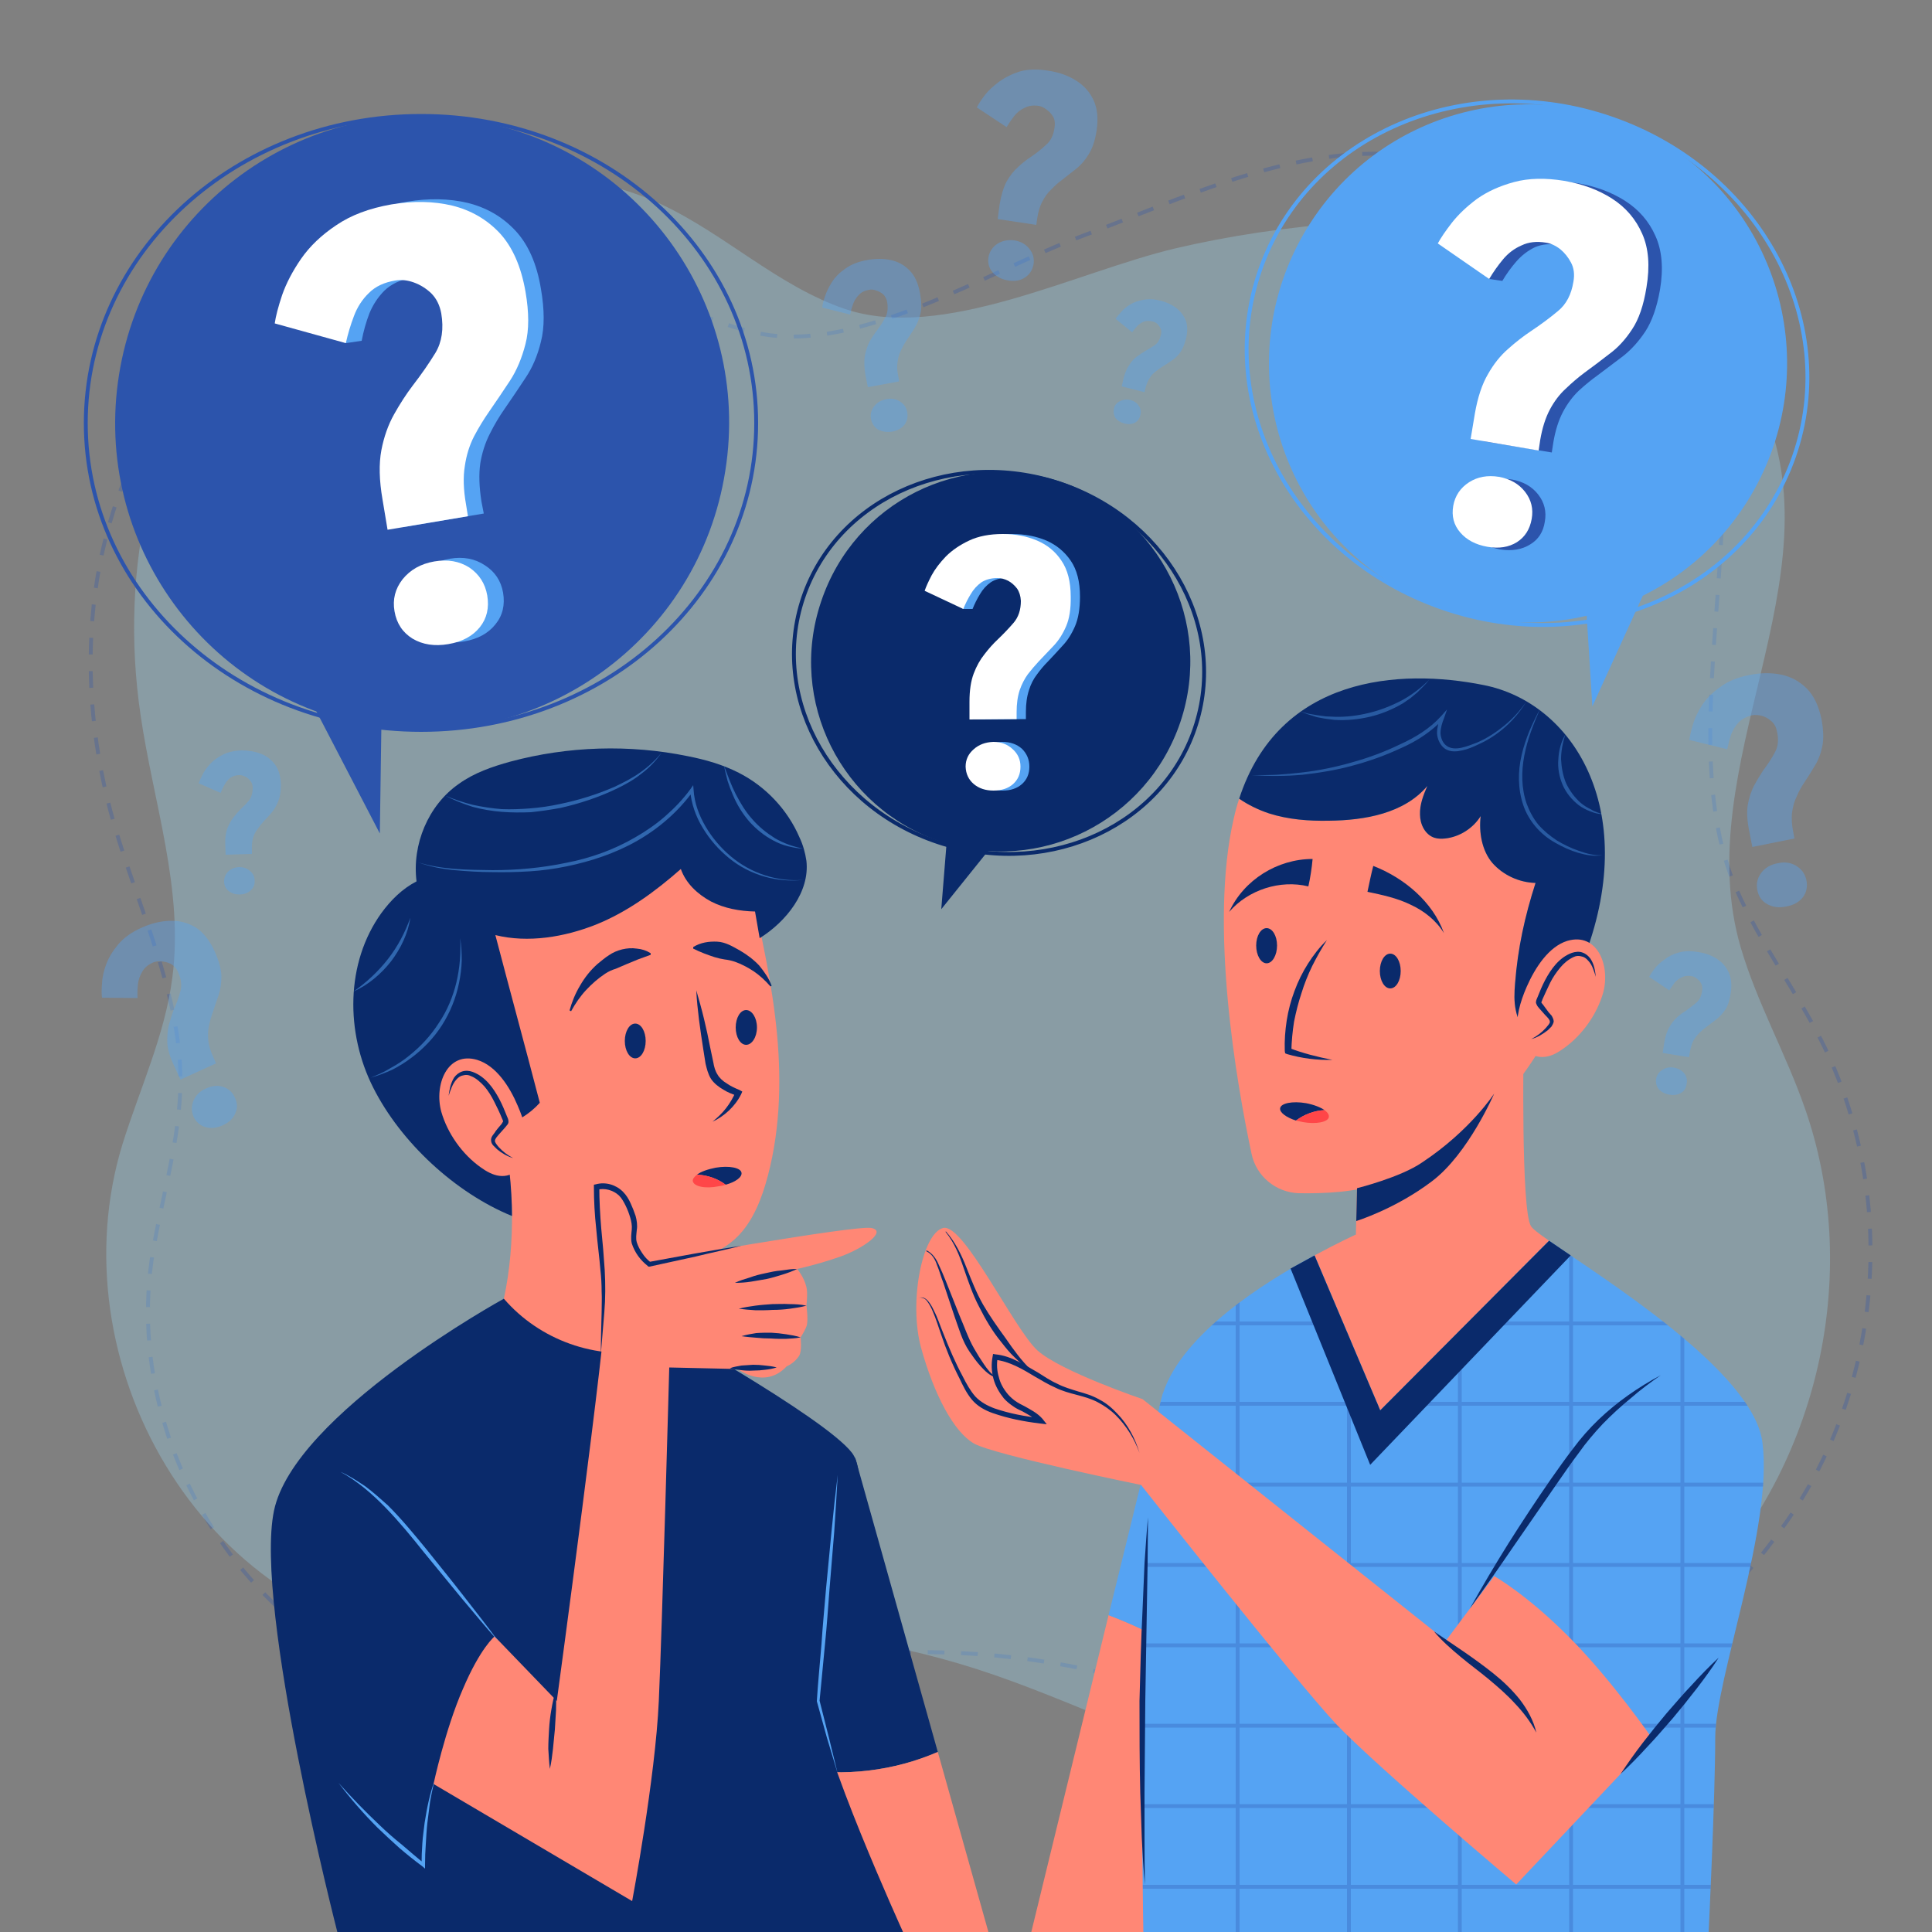 <svg version="1.2" xmlns="http://www.w3.org/2000/svg" viewBox="0 0 500 500" width="500" height="500">
	<rect x="0" y="0" width="500" height="500" fill="#808080" stroke="none"/>
	<title>13186454_5167170</title>
	<defs>
		<clipPath clipPathUnits="userSpaceOnUse" id="cp1">
			<path d="m456.13 373.15c-2.4-18.23-41.32-42.33-55.19-52.02l-43.7 43.84-17.07-40.11c-13.13 7.05-34.18 20.39-39.16 35.6-7.37 22.51-5.09 139.54-5.09 139.54h146.3c0 0 1.64-35.17 1.64-50.31 0-15.14 15.14-54.85 12.27-76.54z"/>
		</clipPath>
	</defs>
	<style>
		.s0 { fill: none;stroke: #2c54ac;stroke-miterlimit:10;stroke-width: 1;stroke-dasharray: 4.317,4.317 } 
		.s1 { opacity: .3;fill: #9ddcf9 } 
		.s2 { fill: #2c54ac } 
		.s3 { fill: none;stroke: #2c54ac;stroke-miterlimit:10 } 
		.s4 { fill: #55a3f3 } 
		.s5 { fill: #ffffff } 
		.s6 { fill: none;stroke: #55a3f3;stroke-miterlimit:10;stroke-width: 1 } 
		.s7 { fill: #0a2a6b } 
		.s8 { fill: none;stroke: #0a2a6b;stroke-miterlimit:10;stroke-width: 1 } 
		.s9 { fill: #ff8775 } 
		.s10 { fill: none;stroke: #2c54ac;stroke-miterlimit:10;stroke-width: 1 } 
		.s11 { fill: #ff4648 } 
	</style>
	<g id="BACKGROUND">
		<g>
			<g style="opacity: .3">
				<path class="s0" d="m137.8 442.2c21.3-0.3 41.8-7.4 62.7-11.2 25.1-4.6 51-4.6 76.1 0.1 26.5 5 52.1 15.2 79 17.2 45.1 3.4 81.1-18 106.5-54.1 25.5-36.1 29.1-85.5 9.3-124.8-6.8-13.4-16-25.5-22-39.2-19.8-44.9 13.2-117.2-17-156.2-16.6-21.3-44.3-32.5-71.8-34.1-27.4-1.6-54.7 11.5-80.3 21.1-24.8 9.2-57.9 30.5-83.8 25.3-18.1-3.7-33.3-15.3-50.9-20.9-37.3-12-80.5 6.6-102.3 38.2-21.8 31.6-24.4 73-13.8 109.6 6.3 22 17.1 43.4 17.2 66.2 0 15-4.6 29.6-7.1 44.4-9.7 57.3 35.5 119.1 98.2 118.4z"/>
			</g>
			<path class="s1" d="m113.4 425.7c21.2 2.4 42.5-2.1 63.7-3.4 25.5-1.4 51.2 1.8 75.5 9.6 25.6 8.2 49.6 21.5 76.1 26.9 44.2 9 82.7-16.7 112.7-49.4 30-32.6 40.2-81.2 25.7-122.6-4.9-14.1-12.4-27.3-16.6-41.6-13.7-46.9 25.8-95.7 5.4-140.5-11.1-24.4-34.1-40.4-61.1-45.4-27-4.9-64-1.3-90.7 5-25.7 6.1-60.2 24.1-85.3 15.7-17.4-5.9-31-19.3-47.6-27.1-35.4-16.5-80.7-3.4-106.6 25.2-25.8 28.7-33.8 69.5-28.2 107.1 3.3 22.6 11.2 45.1 8.2 67.8-1.9 14.8-8.4 28.7-12.9 43.1-17.1 55.7 19.5 122.5 81.7 129.6z"/>
		</g>
	</g>
	<g id="OBJECTS">
		<g>
			<path fill-rule="evenodd" class="s2" d="m187.7 121.9c-6.8 43.4-47.5 72.9-90.9 66.1-43.4-6.9-72.9-47.6-66-91 6.9-43.4 47.5-72.9 90.9-66 43.4 6.9 72.9 47.5 66 90.9z"/>
			<path fill-rule="evenodd" class="s3" d="m109 188.9c-48 0-86.8-35.5-86.8-79.4 0-44 38.8-79.5 86.8-79.5 48 0 86.7 35.5 86.7 79.5 0 43.9-38.7 79.4-86.7 79.4z"/>
			<path fill-rule="evenodd" class="s2" d="m78.4 177.4l19.9 38.3 0.6-41.7z"/>
			<g>
				<g>
					<path class="s4" d="m104.4 136.4l-1.4-7.8q-1.2-7.5-0.2-12.7 1-5.3 3.3-9.4 2.3-4 4.8-7.4 3.3-4.4 5.8-8.5 2.5-4.2 1.5-10.1-0.5-3.3-2.5-5.3-2.1-1.9-4.6-2.8-2.5-0.9-4.7-0.5-4.3 0.8-6.9 3.3-2.5 2.5-3.9 5.9-1.3 3.4-2 7.1l-4.1 0.6-14.4-5.8q0.5-2.8 2-7.3 1.5-4.6 4.9-9.4 3.4-4.9 9-8.7 5.7-3.9 14.3-5.4 8.5-1.4 15.7 0.3 7.3 1.8 12.3 7.1 5.1 5.4 6.7 15.2 1.4 8.1 0 13.6-1.3 5.4-4 9.4-2.7 4.1-5.4 8-2.1 3-3.8 6.4-1.8 3.5-2.5 7.7-0.6 4.2 0.3 9.9l0.6 3.1zm15.7 29.6q-5.4 0.9-9.3-1.4-3.9-2.3-4.7-7.1-0.8-4.6 2.2-8.3 2.9-3.7 8.1-4.6 5.2-0.9 9.1 1.7 3.9 2.5 4.7 7.1 0.8 4.8-2 8.2-2.8 3.5-8.1 4.4z"/>
				</g>
				<g>
					<path class="s5" d="m100.3 137.1l-1.3-7.8q-1.3-7.5-0.3-12.8 1-5.2 3.3-9.3 2.3-4.1 4.8-7.4 3.4-4.4 5.9-8.5 2.5-4.2 1.5-10.2-0.6-3.2-2.6-5.2-2-1.9-4.5-2.8-2.5-0.9-4.8-0.5-4.3 0.7-6.8 3.2-2.6 2.5-3.9 6-1.3 3.4-2.1 7l-18.4-5.1q0.4-2.8 1.9-7.3 1.6-4.6 4.9-9.4 3.4-4.9 9.1-8.7 5.7-3.9 14.3-5.4 8.5-1.4 15.7 0.3 7.3 1.8 12.3 7.1 5 5.4 6.7 15.2 1.4 8.1 0 13.5-1.4 5.5-4 9.5-2.7 4.1-5.4 8-2.1 3-3.9 6.4-1.8 3.5-2.4 7.7-0.7 4.2 0.3 9.9l0.5 3.1zm15.7 29.6q-5.3 0.9-9.2-1.4-3.9-2.4-4.7-7.1-0.8-4.6 2.1-8.3 3-3.7 8.2-4.6 5.2-0.9 9.1 1.6 3.8 2.6 4.6 7.2 0.8 4.8-1.9 8.2-2.8 3.5-8.2 4.4z"/>
				</g>
			</g>
		</g>
		<g>
			<path fill-rule="evenodd" class="s4" d="m453.2 128.1c-18.8 31.9-59.8 42.5-91.8 23.7-31.9-18.8-42.5-59.8-23.7-91.8 18.8-31.9 59.8-42.5 91.8-23.7 31.9 18.8 42.5 59.8 23.7 91.8z"/>
			<path fill-rule="evenodd" class="s6" d="m464.3 118.1c-12.2 35-52.9 52.5-91.1 39.2-38.3-13.3-59.3-52.3-47.1-87.4 12.2-35 52.9-52.5 91.1-39.2 38.2 13.3 59.3 52.3 47.1 87.4z"/>
			<path fill-rule="evenodd" class="s4" d="m427.2 149.7l-15.1 33.1-2.2-35.1z"/>
			<g>
				<g>
					<path class="s2" d="m384 114.2l1.2-6.6q1-6.3 3.3-10.2 2.3-4 5.2-6.6 3-2.6 5.9-4.5 3.9-2.6 7-5.2 3.2-2.6 4-7.7 0.5-2.7-0.6-4.8-1-2.1-2.8-3.5-1.8-1.4-3.7-1.7-3.6-0.6-6.3 0.6-2.7 1.3-4.8 3.7-2 2.3-3.6 5l-3.4-0.5-9.8-8.6q1.1-2.2 3.6-5.4 2.4-3.2 6.5-6.1 4-2.9 9.6-4.4 5.6-1.5 12.9-0.3 7.1 1.2 12.4 4.6 5.3 3.4 7.8 9 2.6 5.7 1.2 14-1.2 6.8-3.8 10.8-2.6 3.9-5.8 6.4-3.3 2.5-6.5 4.9-2.5 1.8-4.9 4-2.4 2.3-4.1 5.5-1.7 3.2-2.5 7.9l-0.4 2.6zm4.3 28q-4.5-0.8-7-3.7-2.4-2.9-1.8-7 0.7-3.8 4.1-6 3.4-2.1 7.7-1.4 4.4 0.8 6.8 3.9 2.4 3.1 1.7 7-0.6 4-3.8 5.9-3.2 2-7.7 1.3z"/>
				</g>
				<g>
					<path class="s5" d="m380.6 113.6l1.1-6.6q1.1-6.3 3.4-10.2 2.2-3.9 5.2-6.5 2.9-2.6 5.9-4.6 3.9-2.6 7-5.2 3.2-2.6 4-7.6 0.5-2.8-0.6-4.9-1.1-2.1-2.8-3.5-1.8-1.4-3.7-1.7-3.6-0.6-6.3 0.7-2.8 1.2-4.8 3.6-2 2.4-3.6 5.1l-13.3-9.2q1.2-2.2 3.6-5.3 2.5-3.2 6.5-6.2 4.1-2.9 9.7-4.4 5.6-1.5 12.9-0.3 7.1 1.2 12.4 4.6 5.3 3.4 7.8 9.1 2.5 5.6 1.1 13.9-1.1 6.9-3.7 10.8-2.6 4-5.9 6.4-3.2 2.5-6.5 4.9-2.4 1.8-4.8 4.1-2.4 2.2-4.1 5.4-1.7 3.2-2.5 7.9l-0.4 2.7zm4.3 27.9q-4.5-0.8-7-3.7-2.5-2.9-1.8-6.9 0.7-3.9 4.1-6.1 3.3-2.1 7.7-1.4 4.4 0.8 6.8 3.9 2.4 3.1 1.7 7-0.7 4-3.8 6-3.2 2-7.7 1.2z"/>
				</g>
			</g>
		</g>
		<g>
			<path fill-rule="evenodd" class="s7" d="m305.5 186.8c-8.7 25.8-36.4 39.6-62.1 31-25.7-8.7-39.6-36.4-30.9-62.1 8.6-25.8 36.3-39.6 62-31 25.8 8.7 39.6 36.4 31 62.1z"/>
			<path fill-rule="evenodd" class="s8" d="m309.6 187.3c-8 25.9-37.3 39.8-65.5 31.1-28.3-8.7-44.6-36.7-36.6-62.6 8-25.9 37.3-39.8 65.5-31.1 28.2 8.7 44.6 36.7 36.6 62.6z"/>
			<path fill-rule="evenodd" class="s7" d="m257.5 218l-13.9 17.3 1.7-21.1z"/>
			<g>
				<g>
					<path class="s4" d="m253.3 186.2v-4.6q0-4.4 1.1-7.3 1-3 2.7-5 1.7-2.1 3.5-3.8 2.3-2.2 4.1-4.3 1.8-2.2 1.8-5.7 0-1.9-0.9-3.2-1-1.3-2.4-2-1.3-0.8-2.6-0.8-2.5 0.1-4.2 1.2-1.7 1.2-2.8 3.1-1.1 1.8-1.9 3.8h-2.4l-7.6-4.7q0.5-1.5 1.8-4 1.3-2.4 3.7-4.9 2.4-2.4 6-4.1 3.6-1.7 8.6-1.7 5 0 9 1.7 3.9 1.7 6.3 5.2 2.4 3.5 2.4 9.3 0 4.7-1.3 7.7-1.3 3-3.2 5-1.9 2.1-3.8 4.1-1.5 1.5-2.8 3.3-1.4 1.8-2.1 4.1-0.8 2.4-0.8 5.7v1.8zm6.2 18.4q-3.1 0-5.2-1.7-2-1.7-2-4.5 0-2.7 2.1-4.5 2-1.9 5-1.9 3.1 0 5.1 1.8 1.9 1.9 1.9 4.6 0 2.8-1.9 4.5-1.9 1.7-5 1.7z"/>
				</g>
				<g>
					<path class="s5" d="m250.9 186.2v-4.6q0-4.4 1.1-7.3 1.1-2.9 2.8-5 1.6-2.1 3.4-3.8 2.3-2.2 4.1-4.3 1.9-2.2 1.9-5.7-0.1-1.9-1-3.2-1-1.3-2.3-2-1.4-0.7-2.7-0.7-2.5 0-4.2 1.1-1.7 1.2-2.8 3.1-1.1 1.8-1.9 3.8l-10-4.7q0.5-1.5 1.8-4 1.3-2.4 3.7-4.9 2.4-2.4 6-4.1 3.6-1.7 8.7-1.7 4.9 0 8.9 1.7 4 1.7 6.3 5.2 2.4 3.5 2.4 9.3 0.1 4.7-1.2 7.7-1.3 3-3.2 5-2 2.1-3.9 4.1-1.4 1.5-2.8 3.3-1.3 1.8-2.1 4.1-0.8 2.4-0.8 5.7v1.8zm6.2 18.4q-3.1 0-5.1-1.7-2-1.7-2.1-4.5 0-2.7 2.1-4.5 2-1.8 5.1-1.9 3 0 5 1.9 2 1.8 2 4.5 0 2.8-1.9 4.5-1.9 1.7-5.1 1.7z"/>
				</g>
			</g>
		</g>
		<g style="opacity: .4">
			<g>
				<path class="s4" d="m453.5 219.2l-0.8-4.1q-0.8-3.9-0.4-6.7 0.5-2.8 1.6-5 1.2-2.2 2.4-4 1.8-2.4 3-4.6 1.3-2.3 0.6-5.4-0.3-1.7-1.4-2.7-1.1-1-2.4-1.4-1.4-0.4-2.6-0.2-2.2 0.5-3.5 1.8-1.3 1.4-2 3.2-0.6 1.9-1 3.8l-9.8-2.4q0.2-1.5 0.9-3.9 0.7-2.5 2.4-5.1 1.7-2.6 4.7-4.7 2.9-2.2 7.5-3.1 4.4-0.9 8.3-0.1 3.8 0.8 6.6 3.6 2.7 2.7 3.8 7.9 0.8 4.3 0.2 7.1-0.6 2.9-2 5.1-1.3 2.2-2.7 4.3-1.1 1.6-1.9 3.5-0.9 1.8-1.2 4.1-0.3 2.2 0.3 5.2l0.3 1.6zm8.8 15.4q-2.8 0.6-4.9-0.6-2.1-1.1-2.6-3.6-0.5-2.5 1-4.5 1.5-2 4.3-2.5 2.7-0.6 4.8 0.7 2.1 1.3 2.6 3.7 0.5 2.5-0.9 4.4-1.5 1.9-4.3 2.4z"/>
			</g>
			<g>
				<path class="s4" d="m46.7 279.4l-1.6-3.5q-1.6-3.3-1.8-5.9-0.1-2.6 0.4-4.7 0.6-2.2 1.3-4.1 1.1-2.4 1.7-4.7 0.6-2.2-0.6-4.9-0.6-1.4-1.8-2.1-1.2-0.6-2.5-0.7-1.3-0.1-2.2 0.3-2 0.9-2.8 2.4-0.9 1.5-1.1 3.2-0.2 1.8-0.1 3.6l-9.2-0.1q-0.2-1.4 0-3.7 0.1-2.3 1.1-5 1-2.6 3.1-5.1 2.2-2.6 6-4.3 3.8-1.7 7.4-1.8 3.6-0.1 6.6 1.7 3 1.9 5 6.3 1.6 3.6 1.7 6.3 0 2.7-0.7 4.9-0.8 2.2-1.5 4.4-0.6 1.6-1 3.5-0.4 1.8-0.2 3.8 0.2 2.1 1.4 4.6l0.6 1.4zm11 11.8q-2.4 1.1-4.5 0.5-2.1-0.6-3.1-2.7-0.9-2.1 0-4.2 0.9-2.1 3.2-3.1 2.4-1.1 4.5-0.4 2.1 0.7 3 2.8 1 2.1 0.1 4-0.8 2-3.2 3.1z"/>
			</g>
			<g>
				<path class="s4" d="m258.2 56.7l0.5-3.8q0.6-3.6 1.8-5.9 1.3-2.3 3-3.8 1.6-1.5 3.3-2.6 2.2-1.5 3.9-3.1 1.8-1.5 2.2-4.4 0.3-1.6-0.3-2.8-0.7-1.2-1.7-1.9-1-0.8-2.1-1-2.1-0.3-3.6 0.5-1.6 0.7-2.7 2.1-1.1 1.4-2 2.9l-7.7-5.1q0.6-1.2 2-3.1 1.4-1.8 3.7-3.5 2.3-1.7 5.4-2.7 3.2-0.9 7.4-0.2 4.1 0.6 7.1 2.5 3.1 1.9 4.6 5.1 1.5 3.2 0.8 7.9-0.6 3.9-2.1 6.2-1.4 2.3-3.2 3.7-1.9 1.5-3.7 2.9-1.4 1-2.7 2.4-1.4 1.3-2.3 3.1-1 1.8-1.4 4.6l-0.2 1.5zm2.8 15.9q-2.6-0.4-4.1-2.1-1.4-1.6-1.1-3.9 0.4-2.2 2.3-3.5 1.9-1.2 4.4-0.9 2.5 0.4 3.9 2.2 1.4 1.7 1.1 3.9-0.4 2.3-2.2 3.5-1.8 1.2-4.3 0.8z"/>
			</g>
			<g>
				<path class="s4" d="m224.6 100.2l-0.6-3q-0.5-2.9-0.2-5 0.4-2.1 1.2-3.7 0.9-1.6 1.9-2.9 1.3-1.7 2.2-3.4 0.9-1.6 0.5-4-0.2-1.2-1-2-0.8-0.7-1.8-1-1-0.4-1.9-0.2-1.7 0.3-2.6 1.3-1 1-1.5 2.3-0.5 1.4-0.8 2.8l-7.2-1.8q0.1-1.2 0.7-2.9 0.6-1.8 1.8-3.7 1.3-2 3.5-3.5 2.2-1.6 5.6-2.2 3.3-0.6 6.1 0 2.9 0.6 4.9 2.7 2 2 2.7 5.9 0.6 3.2 0.1 5.3-0.5 2.1-1.5 3.7-1 1.6-2.1 3.2-0.8 1.2-1.4 2.5-0.7 1.4-0.9 3-0.3 1.7 0.2 3.9l0.2 1.2zm6.3 11.5q-2 0.3-3.6-0.5-1.5-0.9-1.9-2.8-0.3-1.8 0.8-3.2 1.1-1.5 3.2-1.9 2-0.4 3.5 0.6 1.6 1 1.9 2.8 0.3 1.8-0.7 3.2-1.1 1.4-3.2 1.8z"/>
			</g>
			<g>
				<path class="s4" d="m290.3 100l0.5-2.2q0.6-2.2 1.5-3.4 0.8-1.3 1.9-2.1 1.1-0.8 2.1-1.4 1.4-0.8 2.6-1.6 1.1-0.8 1.5-2.5 0.3-0.9 0-1.7-0.3-0.7-0.9-1.3-0.6-0.5-1.2-0.6-1.2-0.3-2.2 0-1 0.4-1.7 1.1-0.8 0.8-1.4 1.7l-4.3-3.5q0.5-0.7 1.4-1.7 0.9-1.1 2.4-2 1.5-0.9 3.4-1.2 2-0.4 4.4 0.2 2.4 0.6 4.1 1.9 1.7 1.3 2.5 3.3 0.7 2 0 4.8-0.6 2.3-1.6 3.6-1 1.3-2.2 2-1.1 0.8-2.3 1.5-0.9 0.6-1.8 1.3-0.9 0.7-1.5 1.7-0.7 1.1-1.1 2.7l-0.2 0.9zm0.7 9.6q-1.5-0.4-2.3-1.4-0.7-1.1-0.4-2.5 0.3-1.3 1.6-1.9 1.2-0.6 2.6-0.3 1.5 0.4 2.2 1.5 0.8 1.1 0.4 2.5-0.3 1.3-1.4 1.9-1.2 0.6-2.7 0.2z"/>
			</g>
			<g>
				<path class="s4" d="m430.3 272.5l0.4-2.6q0.4-2.5 1.3-4 0.8-1.5 2-2.6 1.1-1 2.3-1.7 1.5-1.1 2.7-2.1 1.2-1 1.5-3 0.2-1-0.2-1.9-0.4-0.8-1.1-1.3-0.7-0.6-1.5-0.7-1.4-0.2-2.4 0.3-1.1 0.5-1.9 1.4-0.7 1-1.4 2l-5.2-3.5q0.5-0.9 1.4-2.1 1-1.3 2.6-2.4 1.5-1.2 3.7-1.8 2.2-0.6 5-0.1 2.8 0.4 4.9 1.8 2 1.3 3 3.5 1 2.2 0.5 5.4-0.4 2.7-1.4 4.2-1 1.5-2.3 2.5-1.3 1-2.5 1.9-1 0.7-1.9 1.6-0.9 0.9-1.6 2.1-0.6 1.3-0.9 3.1l-0.2 1.1zm1.8 10.8q-1.8-0.3-2.8-1.4-0.9-1.1-0.7-2.7 0.3-1.5 1.6-2.3 1.3-0.9 3-0.6 1.7 0.3 2.7 1.5 0.9 1.2 0.6 2.7-0.2 1.6-1.4 2.3-1.3 0.8-3 0.5z"/>
			</g>
			<g>
				<path class="s4" d="m58.4 221.2l-0.1-2.6q-0.1-2.4 0.5-4.1 0.6-1.6 1.5-2.8 0.9-1.2 1.9-2.2 1.3-1.2 2.3-2.4 0.9-1.3 0.9-3.2 0-1.1-0.6-1.8-0.5-0.7-1.3-1.1-0.8-0.4-1.5-0.4-1.4 0-2.4 0.7-0.9 0.7-1.5 1.8-0.6 1-1 2.1l-5.7-2.5q0.3-0.8 1-2.2 0.7-1.4 2-2.8 1.3-1.4 3.3-2.4 2-1 4.8-1.1 2.8 0 5.1 0.9 2.2 0.9 3.6 2.8 1.4 1.9 1.5 5.2 0 2.6-0.7 4.3-0.7 1.7-1.7 2.9-1 1.2-2.1 2.3-0.8 0.9-1.5 1.9-0.8 1-1.2 2.3-0.4 1.4-0.3 3.2v1zm3.7 10.3q-1.8 0-2.9-0.9-1.2-0.9-1.2-2.5 0-1.5 1.1-2.6 1.1-1 2.8-1.1 1.7 0 2.8 1 1.2 1 1.2 2.5 0.1 1.5-1 2.5-1 1-2.8 1.1z"/>
			</g>
		</g>
		<g>
			<g>
				<path class="s9" d="m266.9 500h36.5l-1.3-75q-7.3-4-15.2-7z"/>
				<path class="s4" d="m286.9 418q7.9 3 15.2 7l-1.1-64.5z"/>
			</g>
			<g>
				<path class="s9" d="m400.9 321.1c-2.6-1.8-4.3-3.1-4.7-3.8-2.6-4.2-1.9-46.6-1.9-46.6l-42.9 28.4-0.5 20.4c0 0-4.4 2-10.7 5.4l17 40.1z"/>
				<path class="s4" d="m456.1 373.2c-2.4-18.3-41.3-42.4-55.2-52.1l-43.7 43.9-17-40.1c-13.2 7-34.2 20.4-39.2 35.6-7.4 22.5-5.1 139.5-5.1 139.5h146.3c0 0 1.7-35.2 1.7-50.3 0-15.2 15.1-54.9 12.2-76.5z"/>
			</g>
			<g style="opacity: .3">
				<g id="Clip-Path" clip-path="url(#cp1)">
					<g>
						<g>
							<path fill-rule="evenodd" class="s10" d="m435.4 301.6v237.6"/>
							<path fill-rule="evenodd" class="s10" d="m406.6 301.6v237.6"/>
							<path fill-rule="evenodd" class="s10" d="m377.8 301.6v237.6"/>
							<path fill-rule="evenodd" class="s10" d="m349.1 301.6v237.6"/>
							<path fill-rule="evenodd" class="s10" d="m320.3 301.6v237.6"/>
						</g>
						<g>
							<path fill-rule="evenodd" class="s10" d="m282.6 342.5h175.5"/>
							<path fill-rule="evenodd" class="s10" d="m282.6 363.3h175.5"/>
							<path fill-rule="evenodd" class="s10" d="m282.6 384.2h175.5"/>
							<path fill-rule="evenodd" class="s10" d="m282.6 405h175.5"/>
							<path fill-rule="evenodd" class="s10" d="m282.6 425.8h175.5"/>
							<path fill-rule="evenodd" class="s10" d="m282.6 446.6h175.5"/>
							<path fill-rule="evenodd" class="s10" d="m282.6 467.4h175.5"/>
							<path fill-rule="evenodd" class="s10" d="m282.6 488.3h175.5"/>
							<path fill-rule="evenodd" class="s10" d="m282.6 509.1h175.5"/>
							<path fill-rule="evenodd" class="s10" d="m282.6 529.9h175.5"/>
						</g>
					</g>
				</g>
			</g>
			<g>
				<path class="s9" d="m392.3 261.5c-0.5-2.3-0.4-4.6-0.2-7 0.7-9.1 2.5-17.3 5.3-26-4.2-0.1-8.4-2-11.2-5.2-2.7-3.2-3.5-8-3-12.1-2 3.2-5.5 5.4-9.2 5.8-0.9 0.1-1.9 0-2.8-0.2-2.4-0.8-3.7-3.5-3.7-6-0.1-2.6 0.9-5.1 1.9-7.4-6 7.1-16.1 8.9-25.4 9-5.3 0.1-10.6-0.3-15.6-1.9-2.7-0.9-5.4-2.2-7.7-3.8q-0.8 2.4-1.4 5.1c-6.4 27.6 0.7 68.5 4.6 86.8 1.2 5.8 6.3 10 12.2 10.2 6.5 0.1 14.9-0.2 21.1-2.6 14.3-5.4 29-14.6 41.4-34.8-3-2.8-5.5-6-6.3-9.9z"/>
				<path class="s7" d="m384 177.3c-21.8-4.4-53-2.3-63.3 29.4 2.3 1.6 5 2.9 7.7 3.8 5 1.6 10.3 2 15.5 1.9 9.4-0.1 19.5-1.9 25.5-9-1 2.3-2 4.8-1.9 7.4 0 2.5 1.3 5.2 3.7 6 0.9 0.3 1.9 0.3 2.8 0.2 3.7-0.4 7.2-2.6 9.2-5.8-0.5 4.2 0.3 8.9 3 12.1 2.8 3.2 7 5.1 11.2 5.2-2.8 8.7-4.6 16.9-5.3 26-0.2 2.4-0.3 4.7 0.2 7 0.8 3.9 3.3 7.1 6.3 9.9 4.2-6.8 8.1-14.8 11.7-24.4 14.1-38-3.5-65.2-26.3-69.7z"/>
			</g>
			<g>
				<path class="s9" d="m414.9 256.9c-1.6 5.6-5.4 11-10.2 14.4-1.5 1.1-3.1 2-4.8 2.2-3.7 0.5-6.6-2.5-7.1-6.3-0.6-3.7 0.6-7.9 2.3-11.8 2.2-5 5.7-10.4 10.5-11.9 7.8-2.3 11.2 6.4 9.3 13.4z"/>
				<path class="s9" d="m396.3 268.9c1.7-0.6 3.3-1.8 4.6-3.2 0.3-0.3 0.5-0.6 0.6-1 0.2-0.7-0.2-1.2-0.6-1.7q-1.1-1.4-2.3-2.8c-0.2-0.2-0.3-0.4-0.4-0.7 0-0.3 0.1-0.6 0.3-0.9 1.6-3.9 3.4-8.1 6.7-10.5 0.9-0.6 1.9-1.2 2.9-1.2 1.5-0.2 2.7 0.7 3.5 1.8 0.8 1.2 1.1 2.7 1.4 4.1 0 0-0.4 8.1-6.3 13.3-5.9 5.3-10.4 2.8-10.4 2.8z"/>
				<g>
					<path class="s7" d="m413 252.8c-0.5-1.5-0.9-3.1-2-4.2-0.5-0.6-1.1-1-1.8-1.1q-1-0.3-2 0.2c-1.3 0.6-2.5 1.6-3.4 2.7-1 1.2-1.9 2.5-2.6 3.9-0.7 1.4-1.3 2.8-2 4.3-0.1 0.4-0.3 0.7-0.3 0.8 0 0 0 0.1 0.1 0.2l0.4 0.5q0.7 0.9 1.4 1.9c0.3 0.3 0.5 0.6 0.8 0.9 0.2 0.4 0.5 0.9 0.5 1.5-0.1 0.5-0.4 1-0.6 1.3-0.3 0.3-0.6 0.6-0.9 0.9-1.3 1-2.7 1.9-4.3 2.3 1.4-0.7 2.7-1.7 3.7-2.8 0.5-0.6 1.2-1.3 1.1-1.7 0-0.5-0.6-1.1-1.2-1.7q-0.8-0.9-1.6-1.8l-0.4-0.5c-0.1-0.2-0.3-0.5-0.4-0.9 0-0.7 0.3-1.1 0.4-1.4 0.6-1.5 1.2-3 2-4.5 1.5-2.8 3.6-5.8 6.9-7 0.9-0.3 1.9-0.4 2.7-0.1 0.9 0.3 1.6 0.9 2.1 1.6 1 1.5 1.2 3.1 1.4 4.7z"/>
				</g>
			</g>
			<path class="s7" d="m351.2 307.5c0 0 11.3-2.8 16.9-6.7 12.5-8.3 18.6-17.8 18.6-17.8 0 0-6.7 15.6-16.1 22.7-9.5 7.2-19.6 10.3-19.6 10.3z"/>
			<path class="s7" d="m330.5 244.7c0 2.5-1.2 4.6-2.7 4.6-1.5 0-2.7-2.1-2.7-4.6 0-2.5 1.2-4.5 2.7-4.5 1.5 0 2.7 2 2.7 4.5z"/>
			<path class="s7" d="m362.5 251.3c0 2.5-1.2 4.5-2.7 4.5-1.5 0-2.7-2-2.7-4.5 0-2.5 1.2-4.5 2.7-4.5 1.5 0 2.7 2 2.7 4.5z"/>
			<g>
				<path class="s7" d="m343.4 243.3q-2.1 3.3-3.8 6.7-1.7 3.5-2.8 7.1c-0.8 2.4-1.4 4.8-1.9 7.3q-0.6 3.8-0.7 7.6l-0.6-0.8c3.6 1.4 7.3 2.3 11.2 3.1-4 0.1-7.9-0.4-11.7-1.5l-0.5-0.2-0.1-0.6c-0.1-2.7 0.1-5.3 0.5-7.9 0.4-2.6 1.1-5.2 2-7.6q1.4-3.8 3.5-7.1c1.4-2.2 3-4.3 4.9-6.1z"/>
			</g>
			<path class="s7" d="m339.7 222.3c-9.1 0-17.8 5.4-21.6 13.7 4.9-5.7 13.2-8.4 20.5-6.6 0.5-2.2 0.9-4.8 1.1-7.1z"/>
			<path class="s7" d="m373.7 241.5c-2-3.3-5.2-5.8-8.7-7.4-3.5-1.7-7.3-2.5-11.1-3.3 0.5-2.3 0.9-4.4 1.5-6.7 8 3.1 15.4 9.3 18.3 17.4z"/>
			<g>
				<path class="s7" d="m338 285.5c-3.5-0.6-6.5 0-6.7 1.3-0.2 1.1 1.6 2.4 4.1 3.2 2.1-1.6 4.8-2.6 7.4-2.7-1-0.7-2.7-1.4-4.8-1.8z"/>
				<path class="s11" d="m342.8 287.3c-2.6 0.1-5.3 1.1-7.4 2.7q0.9 0.2 1.8 0.4c3.4 0.6 6.5 0 6.7-1.3 0.1-0.6-0.3-1.2-1.1-1.8z"/>
			</g>
			<g>
				<path class="s9" d="m386.7 407.9l-12.5 16.7-78.5-62.5c0 0-21.2-7.2-27.2-12.6-6-5.4-19.1-33-24.4-31.7-5.4 1.3-9 19.2-5.7 31.1 3.3 11.9 8.4 21.7 13.7 24.7 5.4 3 43.2 10.7 43.2 10.7 0 0 40.2 51 50.6 62 10.5 11 46.5 41.4 46.5 41.4l35.4-37.5c0 0-10.7-15.5-21.7-26.5-11-11.1-19.4-15.8-19.4-15.8z"/>
				<g>
					<path class="s7" d="m380.4 416.3q4.8-8.6 10-16.9 5.3-8.4 10.9-16.5c1.9-2.7 3.8-5.4 5.8-8 2-2.7 4.2-5.2 6.6-7.5 4.8-4.6 10.3-8.4 16.1-11.5-2.7 1.9-5.3 3.8-7.8 6q-3.8 3.1-7.2 6.6-1.7 1.8-3.2 3.6-1.6 1.9-3 3.9c-2 2.6-3.8 5.3-5.7 8l-11.2 16.2q-5.5 8.1-11.3 16.1z"/>
				</g>
				<g>
					<path class="s7" d="m444.8 429c-1.8 2.8-3.7 5.4-5.7 8-2 2.6-4.1 5.2-6.2 7.7-2.2 2.5-4.3 5-6.6 7.4-2.2 2.4-4.5 4.8-6.9 7 1.8-2.7 3.7-5.4 5.7-8 2-2.6 4.1-5.2 6.2-7.7 2.2-2.5 4.3-5 6.6-7.4 2.2-2.4 4.5-4.8 6.9-7z"/>
				</g>
				<g>
					<path class="s7" d="m371.1 422.2c2.6 1.8 5.2 3.5 7.8 5.3 2.6 1.8 5.1 3.6 7.6 5.6 2.5 2 4.8 4.2 6.8 6.7 2 2.6 3.6 5.5 4.3 8.6-1.5-2.8-3.4-5.3-5.5-7.5-2.1-2.3-4.4-4.3-6.8-6.3-2.4-2-4.9-3.8-7.4-5.9-2.4-2-4.8-4.1-6.8-6.5z"/>
				</g>
				<g>
					<path class="s7" d="m237.3 336.3c0.3-0.5 0.9-0.6 1.4-0.5 0.5 0 1 0.4 1.4 0.8 0.7 0.8 1.2 1.7 1.6 2.6 1 1.9 1.6 3.9 2.4 5.8 1.5 3.8 3.1 7.6 5.1 11.3 0.9 1.8 1.9 3.6 3.2 5.1 1.3 1.4 3.1 2.4 5 3.1 3.8 1.3 7.9 2.1 12 2.5l-0.7 1.1c-1-1.2-2.6-2-4.2-2.9-0.9-0.4-1.7-0.8-2.5-1.4q-1.2-0.8-2.2-1.9c-1.2-1.5-2.2-3.2-2.7-5.1-0.5-1.9-0.6-3.8-0.2-5.8l0.1-0.6 0.6 0.1c2.1 0.2 4 0.9 5.8 1.8 1.8 0.9 3.5 1.9 5.2 2.9 1.6 1 3.2 2.1 5 2.9 1.7 0.9 3.5 1.4 5.4 2 1.8 0.5 3.8 1.1 5.5 2.1 1.8 0.9 3.3 2.2 4.7 3.7 2.7 2.8 4.6 6.4 5.7 10.1-1.3-3.6-3.4-7-6.1-9.7-1.4-1.4-3-2.5-4.7-3.4-1.7-0.9-3.5-1.4-5.4-1.9-1.9-0.5-3.8-1-5.6-1.9-1.8-0.8-3.5-1.8-5.2-2.8-3.3-2-6.7-4-10.4-4.4l0.7-0.6c-0.3 1.7-0.2 3.5 0.3 5.1 0.4 1.7 1.3 3.2 2.4 4.5q0.9 1 1.9 1.7c0.7 0.5 1.5 0.9 2.3 1.3 1.6 0.9 3.4 1.8 4.7 3.3l1.1 1.4-1.7-0.2c-4.2-0.5-8.3-1.3-12.3-2.7-2-0.7-4-1.8-5.4-3.5-1.4-1.7-2.3-3.6-3.2-5.5-1.9-3.7-3.5-7.6-4.8-11.5-0.7-2-1.3-4-2.1-5.8-0.4-1-0.9-1.9-1.5-2.7-0.3-0.4-0.7-0.7-1.2-0.8-0.5-0.2-1.1-0.1-1.4 0.4z"/>
				</g>
				<g>
					<path class="s7" d="m239.8 323.6c1.5 0.7 2.5 2.2 3.1 3.6 0.7 1.5 1.3 2.9 1.9 4.4l3.5 8.8c1.3 3 2.3 6 3.8 8.6 0.8 1.4 1.6 2.7 2.5 4 0.9 1.3 1.8 2.6 3.2 3.3l-0.1 0.2c-1.6-0.5-2.8-1.7-3.9-2.9-1.1-1.2-2-2.5-2.9-3.8-1.9-2.8-2.7-5.9-3.8-8.9l-3-9c-0.6-1.5-1-3.1-1.6-4.5-0.5-1.5-1.3-2.9-2.8-3.6z"/>
				</g>
				<g>
					<path class="s7" d="m244.8 318.7c2.4 2.7 4 6 5.3 9.3 1.3 3.3 2.6 6.6 4.3 9.6 1.8 3.1 3.8 5.9 5.9 8.8 2 2.9 4 5.7 6.6 8.2l-0.1 0.1c-1.5-0.9-2.9-2.1-4.2-3.4-1.3-1.2-2.4-2.6-3.5-4-2.3-2.8-4.1-5.9-5.7-9.1-1.7-3.2-2.8-6.6-4-10-1.1-3.3-2.4-6.6-4.7-9.4z"/>
				</g>
			</g>
			<g>
				<path class="s7" d="m297.1 392.7l-0.1 11.9-0.2 11.9c-0.1 7.9-0.3 15.8-0.4 23.7-0.1 7.9-0.1 15.8-0.2 23.7q0 6 0 11.9 0 6 0.1 11.9c-0.4-3.9-0.6-7.9-0.8-11.9q-0.2-5.9-0.4-11.8c-0.2-8-0.2-15.9-0.2-23.8 0.2-7.9 0.4-15.8 0.8-23.8l0.5-11.8c0.3-4 0.5-7.9 0.9-11.9z"/>
			</g>
			<path fill-rule="evenodd" class="s7" d="m406.5 324.9l-5.6-3.8-43.7 43.9-17-40.1-6.2 3.4 20.6 50.8z"/>
			<g style="opacity: .4">
				<g>
					<path class="s4" d="m323.9 200.6c2.2 0 4.4 0 6.6-0.1q3.3-0.2 6.6-0.6c4.3-0.5 8.6-1.4 12.8-2.6 4.3-1.2 8.4-2.7 12.3-4.6 4-1.8 7.8-4.1 10.7-7.3l1.6-1.8-0.8 2.3c-0.5 1.2-0.9 2.6-0.9 3.9 0.1 1.3 0.6 2.6 1.7 3.3 1 0.7 2.5 0.7 3.8 0.4 1.3-0.3 2.6-0.8 3.9-1.3 2.6-1.1 5-2.7 7.1-4.4 2.2-1.8 4.1-3.9 5.7-6.2-2.9 4.8-7.3 8.8-12.5 11.1-1.3 0.6-2.6 1.2-4.1 1.5-1.3 0.3-3 0.5-4.4-0.4-1.3-0.9-2-2.5-2.1-4 0-1.5 0.4-2.9 0.9-4.3l0.8 0.5c-3.1 3.3-6.9 5.8-11 7.6q-6 2.8-12.4 4.5c-4.3 1.2-8.7 1.9-13.1 2.4-4.4 0.4-8.8 0.4-13.2 0.1z"/>
				</g>
				<g>
					<path class="s4" d="m398.6 183.4c-1.7 3.9-3.3 7.9-4.1 12.1-0.8 4.1-0.8 8.5 0.6 12.5 0.7 1.9 1.7 3.8 3 5.4 1.4 1.6 3 2.9 4.8 4.1 1.8 1.1 3.7 2 5.7 2.7 2 0.7 4.1 1.3 6.2 1.1-2.1 0.4-4.3 0-6.4-0.6-2-0.6-4-1.5-5.9-2.6-3.8-2.1-6.9-5.6-8.3-9.8-1.4-4.2-1.4-8.7-0.4-12.9 0.5-2.2 1.2-4.2 2-6.2q1.3-3 2.8-5.8z"/>
				</g>
				<g>
					<path class="s4" d="m405.1 190.1c-0.3 1-0.6 2.1-0.8 3.2q-0.3 1.6-0.3 3.2c0.1 2.1 0.5 4.3 1.3 6.2 0.9 1.9 2.2 3.7 3.8 5.1q1.2 1 2.7 1.7c0.9 0.6 2 0.9 3 1.2-1.1 0-2.2-0.3-3.2-0.7q-1.6-0.6-3-1.6c-1.8-1.4-3.3-3.2-4.2-5.3-0.9-2.1-1.3-4.4-1.1-6.6 0.1-2.3 0.7-4.5 1.8-6.4z"/>
				</g>
				<g>
					<path class="s4" d="m369.9 175.9q-0.7 0.9-1.5 1.7l-1.6 1.6-1.8 1.5-1.9 1.3c-2.7 1.6-5.6 2.8-8.6 3.5-3 0.7-6.1 1-9.2 0.8l-2.3-0.3-2.2-0.4-2.2-0.7q-1.1-0.4-2.2-0.8 1.2 0.3 2.2 0.6l2.3 0.4 2.2 0.3 2.3 0.1c3 0.1 6-0.3 8.9-1 2.9-0.7 5.7-1.8 8.4-3.2 2.6-1.4 5.1-3.3 7.2-5.4z"/>
				</g>
			</g>
		</g>
		<g>
			<g>
				<path class="s7" d="m242.7 453.4l-21.4-76.2-17.8 70.3 2.8 10.2c12.2 2.2 25.1 0.6 36.4-4.3z"/>
				<path class="s9" d="m255.8 500l-13.1-46.6c-11.3 4.9-24.2 6.5-36.4 4.3l11.8 42.3z"/>
			</g>
			<path class="s7" d="m168.2 349.5l-37.8-13.4c0 0-54.3 29.8-59.5 54.9-5.2 25.1 16.4 109 16.4 109h146.4c0 0-21.9-48.1-21.9-59.8 0-11.7 15.9-54.8 8.7-64.2-7.1-9.3-52.6-34.5-52.6-34.5z"/>
			<path class="s9" d="m168.2 349.5c-13.9 2.6-28.6-2.7-37.8-13.4 1.6-7.4 2.2-15.1 2.1-22.7-0.1-3.5-0.4-7.1-1.6-10.5-0.9-2.3-2.1-4.4-3.3-6.5q-5.1-8.7-10.2-17.4c-1.8-3.2-3.7-6.4-4.6-10-1.8-7 0.4-14.4 3.3-21.1 5.7-12.9 14.4-24.9 26.7-31.7 12.3-6.8 28.6-7.4 39.9 1.1 4.4 3.3 10.3 6.4 11.5 11.8 2.8 12.8 5.7 25.6 6.9 38.6 1.2 13 0.7 26.3-3 38.8-1.7 5.7-4.3 11.4-8.9 15-3.1 2.5-7 3.8-10.9 4.7-3.4 0.8-6.9 1.2-10.2 0.3-0.3 7.3-0.3 15.7 0.1 23z"/>
			<path class="s7" d="m107.8 228.1c-3.7 1.9-6.7 4.9-9.1 8.2-9.3 12.9-9.3 31-2.1 45.2 7.1 14.1 21.2 27.2 35.9 33.2 0-7.1-0.9-16.4-2.7-23.3 3.8-0.9 7.3-3.1 9.9-6-3.8-14.6-7.7-28.9-11.5-43.4 8.5 2.1 17.9 0.5 26-2.7 8.2-3.3 15.4-8.6 22-14.4 1.3 3.7 4.3 6.5 7.8 8.4 3.5 1.8 7.4 2.5 11.4 2.6 0.4 2.3 0.8 4.6 1.2 6.9 6.9-4.3 13-12 12.1-20-0.3-2.1-0.9-4.2-1.8-6.1-3.1-7.2-8.8-13.2-15.7-16.7-4.1-2.1-8.6-3.4-13.2-4.3-15.1-3.1-31-2.6-45.9 1.4-4.7 1.3-9.4 2.9-13.4 5.8-7.9 5.5-12.1 15.7-10.9 25.2z"/>
			<g>
				<path class="s9" d="m114.2 287.7c1.6 5.6 5.4 11 10.2 14.4 1.5 1.1 3.2 2 4.8 2.2 3.7 0.5 6.6-2.5 7.2-6.3 0.5-3.7-0.7-7.9-2.4-11.8-2.1-5-5.6-10.4-10.5-11.9-7.7-2.3-11.2 6.4-9.3 13.4z"/>
				<path class="s9" d="m132.8 299.7c-1.6-0.6-3.3-1.8-4.6-3.2-0.2-0.3-0.5-0.6-0.6-1-0.2-0.7 0.2-1.3 0.6-1.7q1.2-1.4 2.3-2.8c0.2-0.2 0.4-0.4 0.4-0.7 0-0.3-0.1-0.6-0.2-0.9-1.6-3.9-3.5-8.1-6.8-10.5-0.9-0.6-1.9-1.2-2.9-1.2-1.5-0.2-2.7 0.7-3.5 1.8-0.7 1.2-1.1 2.7-1.4 4.1 0 0 0.4 8.1 6.3 13.3 5.9 5.2 10.4 2.8 10.4 2.8z"/>
				<g>
					<path class="s7" d="m116.1 283.6c0.2-1.6 0.5-3.2 1.4-4.7 0.5-0.7 1.2-1.3 2.1-1.6 0.9-0.3 1.9-0.2 2.7 0.1 3.3 1.2 5.4 4.2 6.9 7 0.8 1.5 1.4 3 2 4.5 0.1 0.3 0.4 0.7 0.4 1.4 0 0.4-0.2 0.7-0.4 0.9l-0.4 0.5q-0.8 0.9-1.6 1.8c-0.5 0.6-1.1 1.2-1.1 1.7-0.1 0.4 0.5 1.1 1 1.7 1 1.1 2.3 2.1 3.7 2.8-1.5-0.4-3-1.3-4.2-2.3-0.3-0.3-0.6-0.6-0.9-0.9-0.3-0.3-0.6-0.8-0.6-1.3-0.1-0.6 0.2-1.1 0.5-1.5 0.2-0.3 0.5-0.6 0.7-1q0.7-0.9 1.5-1.8l0.3-0.5c0.1-0.1 0.1-0.2 0.1-0.2 0-0.1-0.1-0.4-0.3-0.8-0.6-1.5-1.3-2.9-2-4.3-0.7-1.4-1.5-2.7-2.5-3.9-1-1.1-2.2-2.2-3.5-2.7q-1-0.5-2-0.2c-0.7 0.1-1.3 0.5-1.8 1.1-1 1.1-1.5 2.7-2 4.2z"/>
				</g>
			</g>
			<g>
				<path class="s7" d="m180.2 256.3c0.7 2.4 1.4 4.9 2 7.4q0.9 3.7 1.6 7.4l0.8 3.8c0.2 1.2 0.5 2.3 1.1 3.2 0.5 0.9 1.4 1.7 2.4 2.3 1 0.7 2.1 1.2 3.3 1.7l0.7 0.4-0.3 0.7c-1.6 3.2-4.4 5.7-7.4 7.1 1.3-1.1 2.5-2.2 3.5-3.5 1-1.3 1.9-2.8 2.5-4.3l0.4 1.1c-1.2-0.4-2.5-0.9-3.6-1.6-1.2-0.7-2.4-1.6-3.2-2.8-0.8-1.3-1.1-2.7-1.4-3.9l-0.6-3.8q-0.6-3.8-1.1-7.6c-0.3-2.5-0.6-5.1-0.7-7.6z"/>
			</g>
			<path class="s7" d="m167.1 269.4c0 2.5-1.2 4.5-2.7 4.5-1.5 0-2.7-2-2.7-4.5 0-2.5 1.2-4.5 2.7-4.5 1.5 0 2.7 2 2.7 4.5z"/>
			<path class="s7" d="m195.9 265.9c0 2.5-1.3 4.5-2.8 4.5-1.5 0-2.7-2-2.7-4.5 0-2.5 1.2-4.5 2.7-4.5 1.5 0 2.8 2 2.8 4.5z"/>
			<g>
				<path class="s7" d="m147.4 261.5c0.6-2.2 1.5-4.4 2.7-6.4 1.2-2.1 2.7-4 4.5-5.6 1-0.8 1.9-1.6 3-2.3 1-0.7 2.2-1.2 3.4-1.5 1.3-0.3 2.5-0.4 3.8-0.2 1.3 0.1 2.5 0.5 3.6 1.2v0.4l-3.3 1.2q-1.5 0.6-2.9 1.2-1.4 0.6-2.8 1.2c-1 0.3-1.9 0.7-2.8 1.3-1.8 1.2-3.4 2.6-4.9 4.2-1.5 1.6-2.8 3.5-3.9 5.5z"/>
			</g>
			<g>
				<path class="s7" d="m199.4 255.3c-1.3-1.5-2.7-2.8-4.3-3.9-1.5-1-3.2-1.9-4.9-2.5-0.9-0.3-1.8-0.5-2.7-0.6q-1.3-0.2-2.6-0.6c-1.8-0.6-3.5-1.2-5.5-2.2v-0.4c1.9-1.2 4.1-1.5 6.2-1.4 2.2 0.1 4.1 1.3 5.9 2.3 1.9 1.1 3.6 2.4 5 3.9 1.3 1.6 2.5 3.3 3.2 5.2z"/>
			</g>
			<g>
				<path class="s7" d="m185.2 302.2c3.5-0.6 6.5 0 6.7 1.3 0.2 1.1-1.5 2.4-4.1 3.1-2.1-1.6-4.8-2.5-7.4-2.6 1-0.8 2.8-1.4 4.8-1.8z"/>
				<path class="s11" d="m180.4 304c2.6 0.1 5.3 1 7.4 2.6q-0.8 0.3-1.8 0.4c-3.4 0.7-6.4 0.1-6.7-1.3-0.1-0.5 0.3-1.1 1.1-1.7z"/>
			</g>
			<g>
				<path class="s9" d="m128 423.5l16.1 16.7c0 0 13.1-96.7 12.8-104.4-0.3-7.8-5.5-26.3-1.3-27 4.2-0.7 12.5 17.7 12.5 17.7 0 0 53.2-9.5 57.4-8.7 4.2 0.8-2.1 5.3-8 7.4-6 2.1-11.2 3.2-11.2 3.2 0 0 1.8 2.1 2.4 4.7 0.4 1.5 0 4.8 0 4.8 0 0 0.5 3.5 0.1 5.1-0.4 1.3-1.6 3.1-1.6 3.1 0 0 0.4 3.6-0.4 4.8-1.2 1.9-3.2 2.7-3.2 2.7-5.7 6.1-12.7 0.7-12.7 0.7l-4.4-0.1-13.3-0.3c0 0-1.8 66.3-2.7 86.3-0.9 20-6.9 51.8-6.9 51.8l-51.4-30.3c0 0 3-14.1 7.6-24.6 4.5-10.6 8.2-13.6 8.2-13.6z"/>
				<g>
					<path class="s7" d="m155.5 350.4c0-3.6 0.1-7.2 0.2-10.8 0-1.8 0.1-3.6 0-5.4q0-2.7-0.3-5.4c-0.3-3.6-0.8-7.2-1.1-10.8-0.4-3.6-0.6-7.2-0.6-10.9v-0.5l0.5-0.1c2.5-0.7 5.2 0.1 7 1.9 0.9 0.9 1.5 1.9 2 3 0.5 1.1 0.9 2.1 1.3 3.3 0.3 1.1 0.5 2.4 0.3 3.6-0.1 1.2-0.3 2.2 0 3.2 0.3 1 0.8 1.9 1.4 2.8q0.9 1.4 2.2 2.4l-0.5-0.1 12-2.2c4-0.7 8-1.4 12-2-3.9 1-7.9 1.8-11.9 2.8l-11.9 2.6h-0.3l-0.2-0.2c-1.9-1.5-3.3-3.4-4.1-5.8-0.3-1.3-0.1-2.5 0-3.6 0.1-1-0.1-2.1-0.4-3.1-0.3-1-0.7-2.1-1.2-3.1-0.5-1-1-1.9-1.7-2.6-1.5-1.4-3.7-2-5.6-1.5l0.5-0.7c0 3.5 0.2 7.1 0.5 10.7l0.5 5.4q0.2 2.7 0.4 5.4c0.2 3.7 0.2 7.3-0.1 10.9-0.3 3.6-0.6 7.2-0.9 10.8z"/>
				</g>
				<g>
					<path class="s7" d="m206.3 328.4c-1.2 0.6-2.6 1.1-3.9 1.5-1.3 0.4-2.6 0.8-4 1.1-1.3 0.2-2.7 0.5-4.1 0.7-1.3 0.2-2.7 0.3-4.1 0.3 1.2-0.6 2.6-1 3.9-1.4 1.3-0.5 2.6-0.8 4-1.1 1.3-0.3 2.7-0.6 4.1-0.7 1.3-0.2 2.7-0.4 4.1-0.4z"/>
				</g>
				<g>
					<path class="s7" d="m191.2 338.7c1.4-0.4 2.9-0.6 4.3-0.8 1.5-0.2 3-0.3 4.4-0.4 1.5 0 2.9-0.1 4.4 0 1.5 0 3 0.1 4.4 0.4-1.4 0.4-2.9 0.6-4.3 0.8-1.5 0.2-2.9 0.3-4.4 0.3-1.5 0.1-2.9 0.1-4.4 0.1-1.5-0.1-2.9-0.2-4.4-0.4z"/>
				</g>
				<g>
					<path class="s7" d="m191.9 345.8c1.3-0.4 2.6-0.6 3.8-0.8 1.3-0.1 2.6-0.1 3.9-0.1q1.9 0.1 3.8 0.4c1.3 0.2 2.5 0.4 3.8 0.8-1.3 0.3-2.6 0.3-3.9 0.4-1.2 0-2.5 0-3.8-0.1q-1.9 0-3.8-0.2c-1.2-0.1-2.5-0.2-3.8-0.4z"/>
				</g>
				<g>
					<path class="s7" d="m201 353.9c-1 0.3-2 0.5-3 0.6q-1.5 0.2-3 0.2-1.6 0.1-3.1-0.1c-1-0.1-2-0.2-3-0.5 1-0.4 2-0.5 3-0.7q1.5-0.1 3-0.2 1.6 0 3.1 0.2c1 0.1 2 0.2 3 0.5z"/>
				</g>
				<g>
					<path class="s7" d="m143.9 437.4c0.1 1.8 0 3.5 0 5.2-0.1 1.6-0.2 3.3-0.3 5-0.2 1.7-0.3 3.4-0.5 5.1-0.2 1.7-0.4 3.4-0.8 5.1-0.2-1.7-0.3-3.5-0.4-5.2 0-1.7 0.1-3.4 0.2-5.1 0.1-1.7 0.3-3.4 0.6-5.1 0.3-1.7 0.6-3.3 1.2-5z"/>
				</g>
			</g>
			<g>
				<path class="s4" d="m129 424.8c-3.4-3.8-6.6-7.7-9.8-11.5-3.2-3.9-6.4-7.8-9.6-11.7-3.1-3.9-6.3-7.8-9.8-11.4-3.5-3.6-7.3-6.9-11.7-9.3 2.3 1 4.4 2.4 6.5 3.8 2 1.5 3.9 3.2 5.8 4.9 3.6 3.6 6.8 7.5 10 11.4 3.1 3.9 6.3 7.8 9.4 11.8 3.1 4 6.2 7.9 9.2 12z"/>
			</g>
			<g>
				<path class="s4" d="m112.4 461c-0.4 1.8-0.8 3.5-1.1 5.3-0.2 1.8-0.5 3.6-0.7 5.5-0.2 1.8-0.3 3.6-0.4 5.4q-0.2 2.7-0.2 5.4v1l-0.7-0.6q-3.1-2.3-6-4.8-2.9-2.6-5.6-5.2c-3.6-3.6-7-7.5-10.1-11.6 3.4 3.8 7 7.5 10.7 11q2.7 2.6 5.7 5 2.9 2.5 5.8 4.9l-0.7 0.3q0-2.7 0.2-5.5c0.1-1.8 0.4-3.6 0.6-5.4 0.3-1.8 0.6-3.7 1-5.4 0.4-1.8 0.9-3.6 1.5-5.3z"/>
			</g>
			<g>
				<path class="s4" d="m216.8 459l-2.8-9.3-2.6-9.4v-0.1c0.3-4.9 0.8-9.8 1.2-14.7 0.3-4.8 0.8-9.7 1.2-14.6l0.7-7.3 0.7-7.3q0.7-7.3 1.6-14.6-0.4 7.3-0.9 14.7l-0.6 7.3-0.6 7.3c-0.4 4.9-0.7 9.8-1.2 14.6-0.5 4.9-0.9 9.8-1.4 14.6v-0.1l2.4 9.5z"/>
			</g>
			<g style="opacity: .5">
				<g>
					<path class="s4" d="m108.3 223.2c6.2 1.9 12.7 1.9 19.1 2 6.4 0 12.9-0.6 19.1-1.9 6.3-1.2 12.4-3.4 17.9-6.6 2.8-1.6 5.4-3.4 7.8-5.5 2.4-2.1 4.6-4.4 6.5-7l0.7-1 0.1 1.2c0.2 3.4 1.4 6.6 3.1 9.5 1.7 2.9 3.9 5.5 6.5 7.7 5.2 4.4 12.1 6.7 18.9 6.1-6.8 0.8-13.9-1.2-19.3-5.6-2.7-2.2-5-4.8-6.8-7.8-1.8-2.9-3-6.3-3.3-9.8l0.8 0.2c-3.8 5.3-8.9 9.7-14.5 12.9-5.6 3.2-11.9 5.3-18.2 6.6q-4.8 1-9.6 1.3-4.9 0.3-9.7 0.2c-3.2 0-6.4-0.2-9.7-0.5-3.2-0.3-6.4-0.9-9.4-2z"/>
				</g>
				<g>
					<path class="s4" d="m207.8 219.6c-1.3 0-2.6-0.3-3.9-0.6q-2-0.5-3.8-1.5c-2.3-1.2-4.4-2.9-6.2-4.9-1.8-2.1-3.2-4.4-4.2-6.8q-0.8-1.8-1.4-3.7c-0.3-1.3-0.7-2.6-0.9-3.9 0.5 1.3 0.9 2.5 1.4 3.7q0.7 1.8 1.6 3.6c1.2 2.3 2.5 4.5 4.2 6.4 1.7 2 3.7 3.6 5.9 5 2.2 1.3 4.7 2.2 7.3 2.7z"/>
				</g>
				<g>
					<path class="s4" d="m171.2 194.8c-1.4 2.1-3.3 4-5.3 5.5-2 1.6-4.2 2.8-6.5 3.9-4.6 2.2-9.5 3.8-14.4 4.9q-3.8 0.7-7.6 1.1c-2.5 0.1-5.1 0.1-7.6-0.1q-3.8-0.3-7.5-1.3c-2.5-0.8-4.8-1.7-7.1-2.9 2.4 1 4.8 1.8 7.2 2.4q3.7 0.8 7.4 1.1c2.5 0.1 5 0 7.5-0.2q3.8-0.3 7.5-1.1c4.9-1 9.7-2.5 14.3-4.5 2.3-1.1 4.5-2.2 6.6-3.7 2-1.4 3.9-3.1 5.5-5.1z"/>
				</g>
				<g>
					<path class="s4" d="m119.1 242.8c0.3 1.9 0.4 3.9 0.4 5.8q-0.1 2.9-0.7 5.8c-0.8 3.9-2.3 7.6-4.4 10.9-2.1 3.3-4.9 6.2-8 8.5q-2.4 1.8-5 3.1c-1.8 0.8-3.6 1.5-5.5 2 1.8-0.7 3.6-1.5 5.2-2.5q2.6-1.4 4.8-3.2c3-2.4 5.6-5.2 7.7-8.5 2.1-3.1 3.6-6.7 4.5-10.4 0.9-3.8 1.2-7.6 1-11.5z"/>
				</g>
				<g>
					<path class="s4" d="m106.2 237.5c-0.6 4.1-2.5 8-5 11.3-2.6 3.3-5.9 6.1-9.7 7.8 3.4-2.4 6.4-5.2 8.9-8.4 2.5-3.2 4.4-6.8 5.8-10.7z"/>
				</g>
			</g>
		</g>
	</g>
</svg>